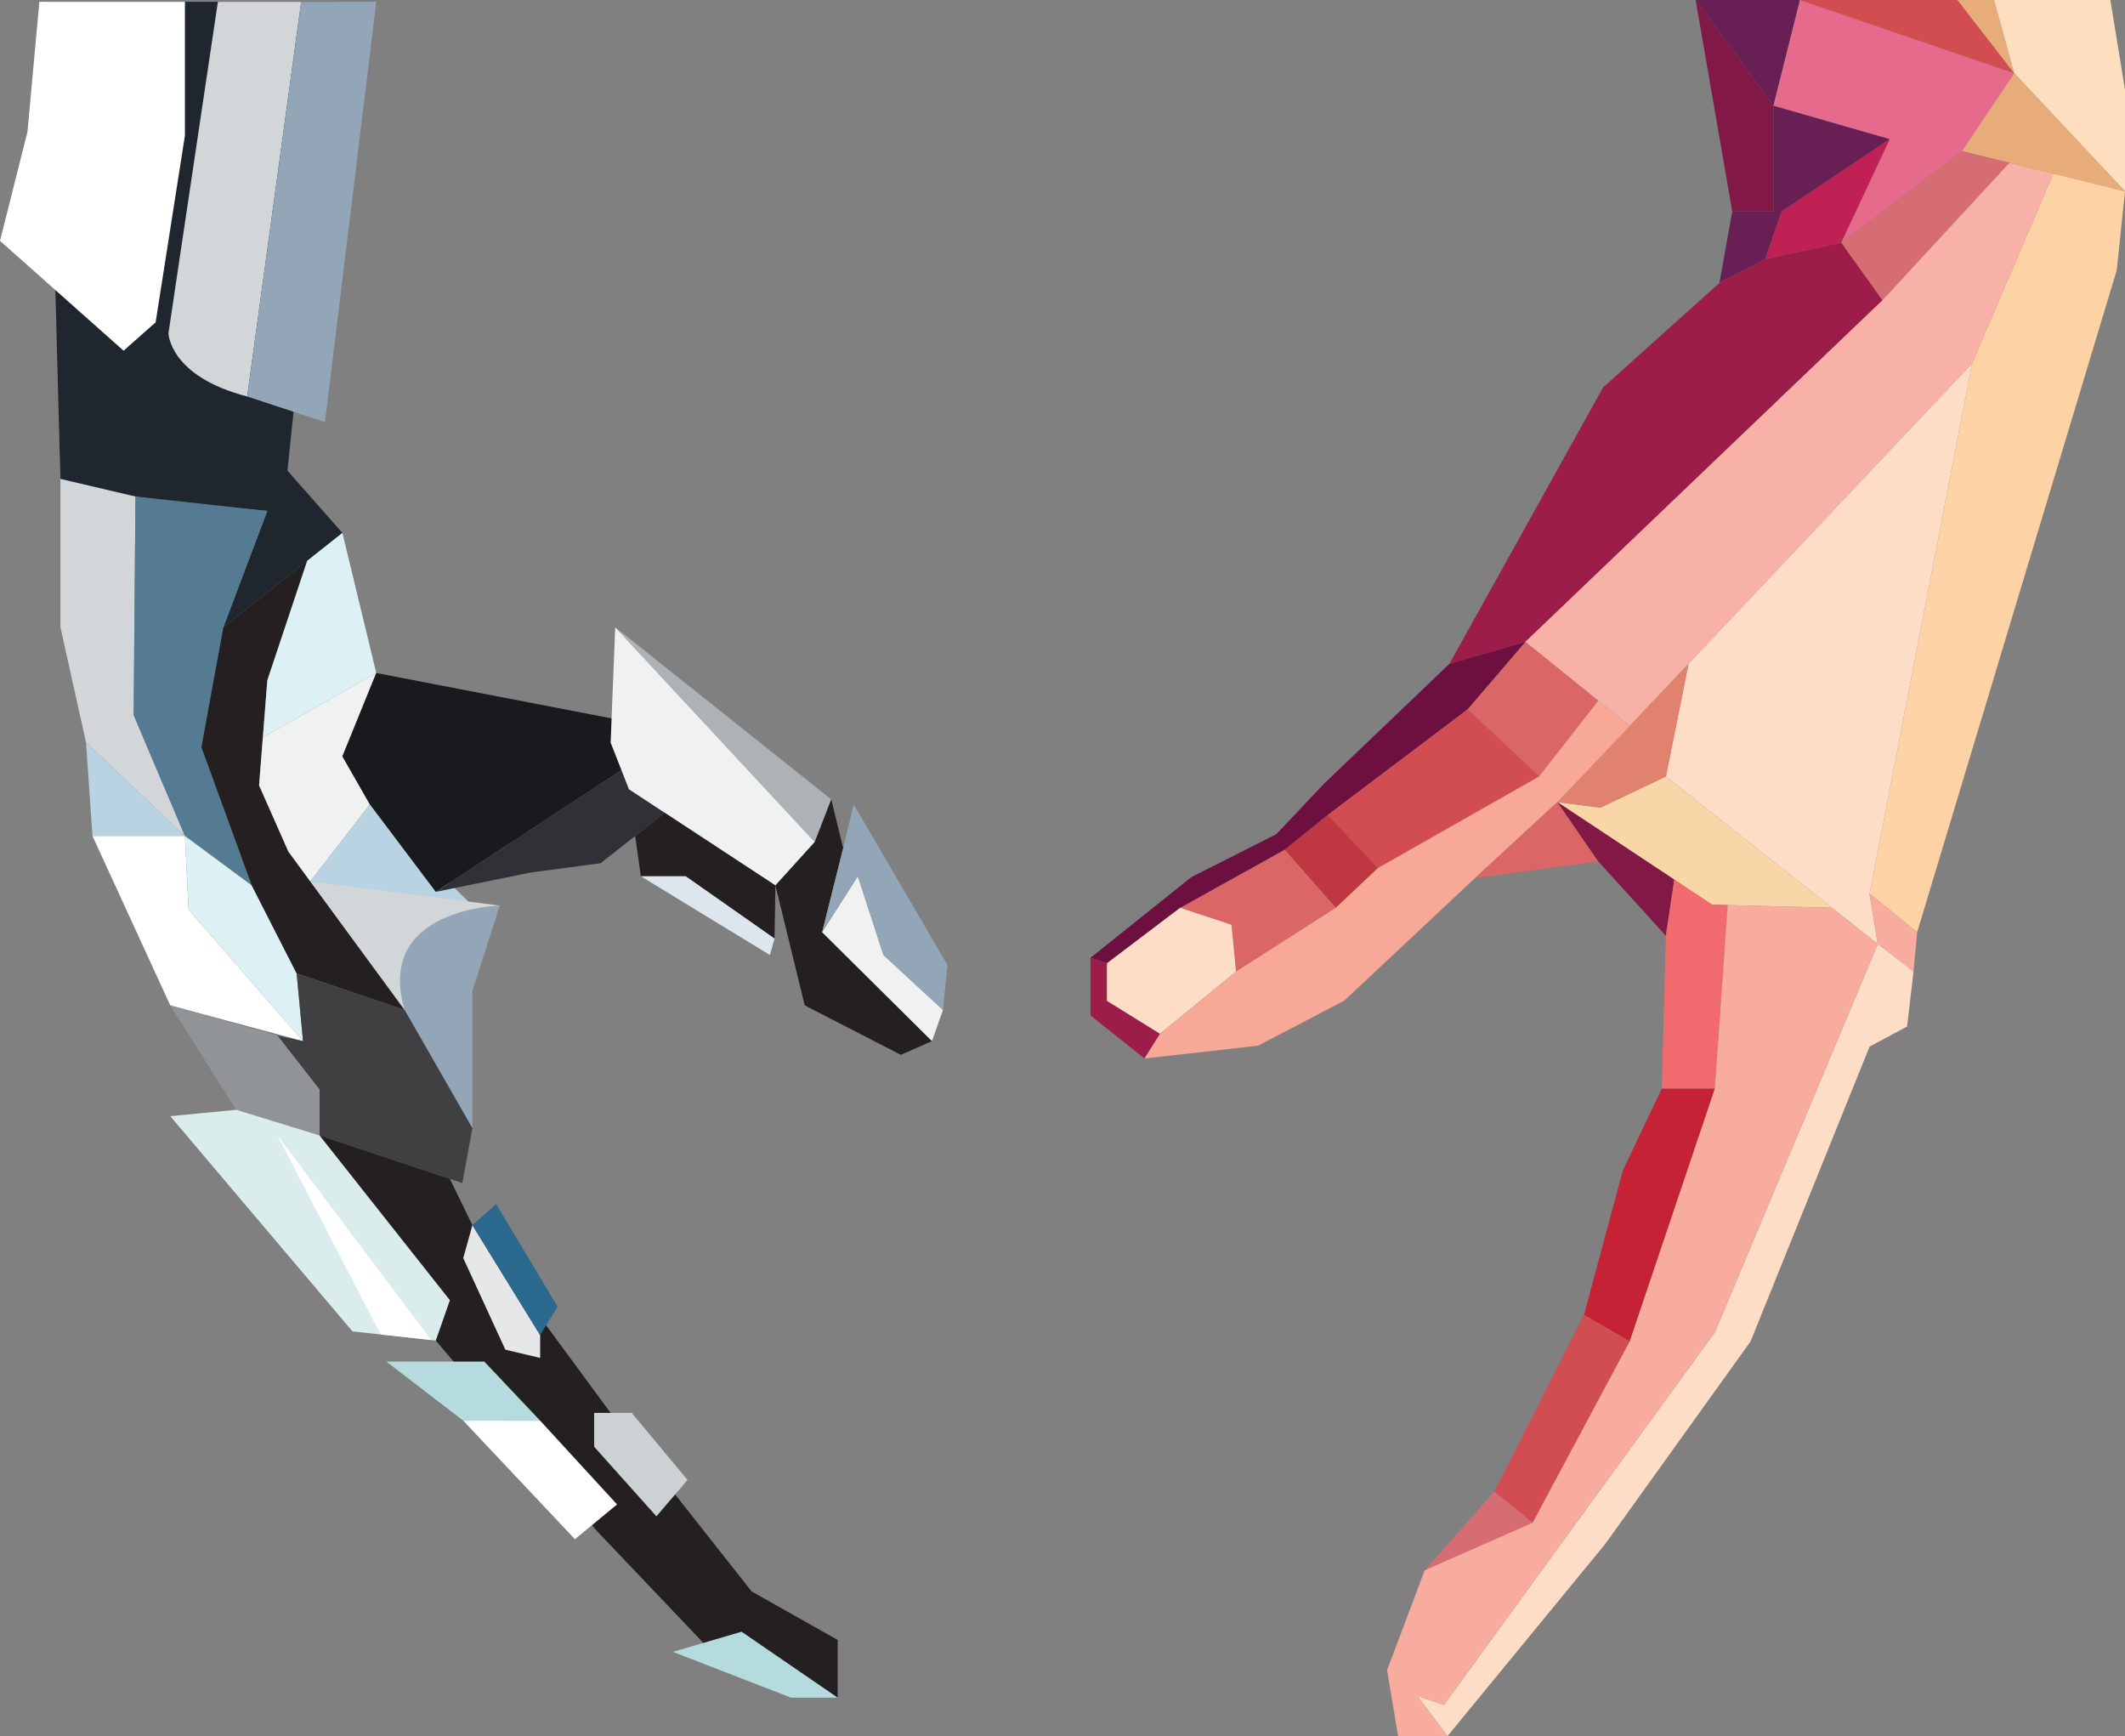 <?xml version="1.0" encoding="utf-8"?>
<!-- Generator: Adobe Illustrator 21.1.0, SVG Export Plug-In . SVG Version: 6.00 Build 0)  -->
<svg version="1.1" id="Layer_1" xmlns="http://www.w3.org/2000/svg" xmlns:xlink="http://www.w3.org/1999/xlink" x="0px" y="0px"
	 viewBox="0 0 773.71 632" style="enable-background:new 0 0 773.71 632;" xml:space="preserve">
<rect x="0" y="0" width="773.71" height="632" fill="#808080" stroke="none"/>
<style type="text/css">
	.st0{fill:#811846;}
	.st1{fill:#671F54;}
	.st2{fill:#E56A8B;}
	.st3{fill:#D24D51;}
	.st4{fill:#E8AC7A;}
	.st5{fill:#FDDFBF;}
	.st6{fill:#BF2154;}
	.st7{fill:#D66D72;}
	.st8{fill:#9C1D49;}
	.st9{fill:#F8B1A7;}
	.st10{fill:#FDD2A5;}
	.st11{fill:#FDDDC6;}
	.st12{fill:#F8AC9D;}
	.st13{fill:#F9D6A8;}
	.st14{fill:#E0826D;}
	.st15{fill:#DA6666;}
	.st16{fill:#BF3740;}
	.st17{fill:#6D103F;}
	.st18{fill:#F7A896;}
	.st19{fill:#F16B6E;}
	.st20{fill:#C52236;}
	.st21{fill:#20262D;}
	.st22{fill:#D2D6D8;}
	.st23{fill:#B8D3E1;}
	.st24{fill:#547B92;}
	.st25{fill:#FFFFFF;}
	.st26{fill:#DDF0F3;}
	.st27{fill:#241F21;}
	.st28{fill:#F0F2F2;}
	.st29{fill:#93A6B7;}
	.st30{fill:#181A1E;}
	.st31{fill:#313036;}
	.st32{fill:#404042;}
	.st33{fill:#919496;}
	.st34{fill:#B6DBDE;}
	.st35{fill:#CCD1D4;}
	.st36{fill:#E5E7E9;}
	.st37{fill:#2C698F;}
	.st38{fill:#ADB2B7;}
	.st39{fill:#DDE6EC;}
	.st40{fill:#DAECEC;}
</style>
<g>
	<g>
		<polygon class="st0" points="617.377,0 630.71,77 645.71,77 645.71,38.5 		"/>
		<polygon class="st1" points="655.377,0 645.71,38.5 617.377,0 		"/>
		<polygon class="st2" points="645.71,38.5 688.043,50.667 670.377,88.333 714.377,55 733.377,26.667 655.377,0 		"/>
		<polygon class="st3" points="733.377,26.667 712.71,0 655.377,0 		"/>
		<polygon class="st4" points="733.377,26.667 726.043,0 712.71,0 		"/>
		<polygon class="st5" points="726.043,0 768.377,0 773.71,32.667 773.71,69.667 733.377,26.667 		"/>
		<polygon class="st4" points="773.71,69.667 714.377,55 733.377,26.667 		"/>
		<polygon class="st1" points="626.043,103 630.71,77 645.71,77 645.71,38.5 688.043,50.667 648.71,77 642.71,94.333 		"/>
		<polygon class="st6" points="642.71,94.333 670.377,88.333 688.043,50.667 648.71,77 		"/>
		<polygon class="st7" points="670.377,88.333 685.377,109.333 731.64,59.267 714.377,55 		"/>
		<polygon class="st8" points="626.043,103 583.71,141 527.71,241.667 555.377,233.667 685.377,109.333 670.377,88.333 
			642.71,94.333 		"/>
		<polygon class="st9" points="731.64,59.267 747.654,63.226 718.043,132.333 593.377,264.333 555.377,233.667 685.377,109.333 		
			"/>
		<polygon class="st10" points="773.71,69.667 770.71,98.333 698.043,339.333 680.71,325.333 718.043,132.333 747.654,63.226 		"/>
		<polygon class="st11" points="718.043,132.333 680.71,325.333 683.71,343.667 606.543,282.667 614.784,241.667 		"/>
		<polygon class="st12" points="683.71,343.667 696.71,353.667 698.043,339.333 680.71,325.333 		"/>
		<polygon class="st13" points="606.543,282.667 582.71,294 567.043,292 623.377,329.333 667.009,330.465 		"/>
		<polygon class="st14" points="614.784,241.667 606.543,282.667 582.71,294 567.043,292 		"/>
		<polygon class="st15" points="555.377,233.667 581.913,255.082 560.377,282.667 534.377,258.167 		"/>
		<polygon class="st3" points="560.377,282.667 501.71,316 483.377,296.667 534.377,258.167 		"/>
		<polygon class="st16" points="501.71,316 486.377,330.465 467.71,309.333 483.377,296.667 		"/>
		<polygon class="st15" points="486.377,330.465 450.043,353.667 448.377,336.667 429.71,330.465 467.71,309.333 		"/>
		<polygon class="st17" points="527.71,241.667 482.043,285.333 464.71,303.667 433.71,319.333 397.043,348.667 403.043,350.667 
			429.71,330.465 467.71,309.333 483.377,296.667 534.377,258.167 555.377,233.667 		"/>
		<polygon class="st8" points="397.043,348.667 397.043,369.667 416.71,385.333 422.377,376.333 403.043,364.333 403.043,350.667 		
			"/>
		<polygon class="st11" points="422.377,376.333 450.043,353.667 448.377,336.667 429.71,330.465 403.043,350.667 403.043,364.333 
					"/>
		<polygon class="st18" points="416.71,385.333 458.043,380.667 489.377,364.333 537.043,319.667 567.043,292 593.377,264.333 
			581.913,255.082 560.377,282.667 501.71,316 486.377,330.465 450.043,353.667 422.377,376.333 		"/>
		<polygon class="st15" points="537.043,319.667 581.913,313.566 567.043,292 		"/>
		<polygon class="st0" points="609.607,320.208 606.543,340.667 581.913,313.566 567.043,292 		"/>
		<polygon class="st19" points="606.543,340.667 605.043,396.333 624.377,396.333 629.048,329.48 623.377,329.333 609.607,320.208 
					"/>
		<polygon class="st20" points="605.043,396.333 590.914,426 576.71,478.667 593.377,488.333 624.377,396.333 		"/>
		<polygon class="st3" points="576.71,478.667 544.043,543 558.043,554.333 593.377,488.333 		"/>
		<polygon class="st7" points="544.043,543 518.71,571.667 531.377,581.333 558.043,554.333 		"/>
		<polygon class="st11" points="696.71,353.667 694.377,373.667 680.71,381 637.377,488.333 584.377,562.167 527.043,632 
			516.043,617.333 525.71,620.667 624.377,485 683.71,343.667 		"/>
		<polygon class="st12" points="518.71,571.667 505.043,608 509.043,632 527.043,632 516.043,617.333 516.043,617.333 
			525.71,620.667 624.377,485 683.71,343.667 667.009,330.465 629.048,329.48 624.377,396.333 593.377,488.333 558.043,554.333 		
			"/>
	</g>
	<g>
		<path class="st21" d="M81.333,228.333L124.667,194l-20-22.667L122.333,0.667h-105L22,174.333c0,0,0,5,75.333,11.667
			L81.333,228.333z"/>
		<polygon class="st22" points="22,174.333 22,228.333 31.333,270.333 67.333,304.333 48.667,260.333 49.321,180.752 		"/>
		<polygon class="st23" points="31.333,270.333 33.667,304.333 67.333,304.333 		"/>
		<polygon class="st24" points="49.321,180.752 97.333,186 81.333,228.333 73.327,272 91.667,322.333 67.333,304.333 
			48.667,260.333 		"/>
		<polygon class="st25" points="33.667,304.333 62,366 110.333,379 68.667,331.131 67.333,304.333 		"/>
		<polygon class="st26" points="110.333,379 108,354.333 91.667,322.333 67.333,304.333 68.667,331.131 		"/>
		<polygon class="st27" points="147.333,367.667 108,354.333 91.667,322.333 73.327,272 81.333,228.333 111.855,204.151 
			97.333,247.667 94.333,285.909 105,310 		"/>
		<polygon class="st26" points="124.667,194 137,245 95.706,268.415 97.333,247.667 111.855,204.151 		"/>
		<polygon class="st28" points="137,245 124.667,275.333 134.667,292.833 112.983,320.874 105,310 94.333,285.909 95.706,268.415 		
			"/>
		<polygon class="st23" points="134.667,292.833 172,329.667 112.983,320.874 		"/>
		<polygon class="st22" points="112.983,320.874 182,329.667 147.333,367.667 		"/>
		<path class="st29" d="M182,329.667l-10,31v50c0,0-13.667-6-24.667-43S182,329.667,182,329.667z"/>
		<polygon class="st30" points="137,245 247.667,266.333 158.667,324.667 134.667,292.833 124.667,275.333 		"/>
		<polygon class="st31" points="158.667,324.667 193,317.667 218.667,314.232 244,294.333 226.872,279.963 		"/>
		<polygon class="st32" points="172,410.667 168.333,430.667 116.353,413.333 116.353,396.667 101,377 110.333,379 108,354.333 
			147.333,367.667 		"/>
		<polygon class="st33" points="62,366 86,404 116.353,413.333 116.353,396.667 101,377 		"/>
		<polygon class="st27" points="116.353,413.333 163.812,429.159 172,446 221.333,513 273.667,579.333 305,597 305,618 
			256.333,598.333 217.333,557.333 158.667,488 		"/>
		<polygon class="st34" points="140.667,495.667 176.333,495.667 196.667,517.167 168.667,517.167 		"/>
		<polygon class="st25" points="168.667,517.167 209.333,560.333 224.667,547.667 196.667,517.167 		"/>
		<polygon class="st35" points="216.333,514.333 216.333,526.667 239,552 250.333,538.75 230,514.333 		"/>
		<polygon class="st36" points="196.667,494.333 184,491.333 168.667,458 172,446 196.667,486 		"/>
		<polygon class="st37" points="172,446 180.667,438.333 203,475.667 196.667,486 		"/>
		<polygon class="st34" points="245,601.333 270,594 305,618 288,618 		"/>
		<polygon class="st28" points="224,228.333 222.333,270.333 229,287.333 282.333,322.333 296.667,306.5 		"/>
		<polygon class="st38" points="224,228.333 302.667,291 296.667,306.5 		"/>
		<polygon class="st27" points="231.269,304.333 233.333,319 249.667,319 282,341.667 282.333,322.333 242.027,295.883 		"/>
		<polygon class="st39" points="233.333,319 280.333,347.667 282,341.667 249.667,319 		"/>
		<polygon class="st27" points="302.667,291 307,308.75 299.333,339.333 339.333,379 328,384 293,366 282.333,322.333 
			296.667,306.5 		"/>
		<polygon class="st28" points="339.333,379 343.333,367.667 321.667,347.667 312.333,319 299.333,339.333 		"/>
		<polygon class="st29" points="299.333,339.333 312.333,319 321.667,347.667 343.333,367.667 345,351.333 310.833,292.833 
			307,308.75 		"/>
		<polygon class="st25" points="14.333,0.667 10,48 0,87.667 45,127.667 56.667,117.333 67.333,49.333 67.333,0.667 		"/>
		<path class="st22" d="M79.333,0.667l-18,120.667c0,0,0.333,15.667,28.667,23L109.667,0.667H79.333z"/>
		<polygon class="st29" points="90,144.333 118.333,153.667 137,0.667 109.667,0.667 		"/>
		<polygon class="st40" points="86,404 62,406.333 128.333,484.667 158.667,488 163.812,473.333 116.353,413.333 		"/>
		<polygon class="st25" points="101,413.333 138.616,485.797 156.984,487.815 		"/>
	</g>
</g>
</svg>
